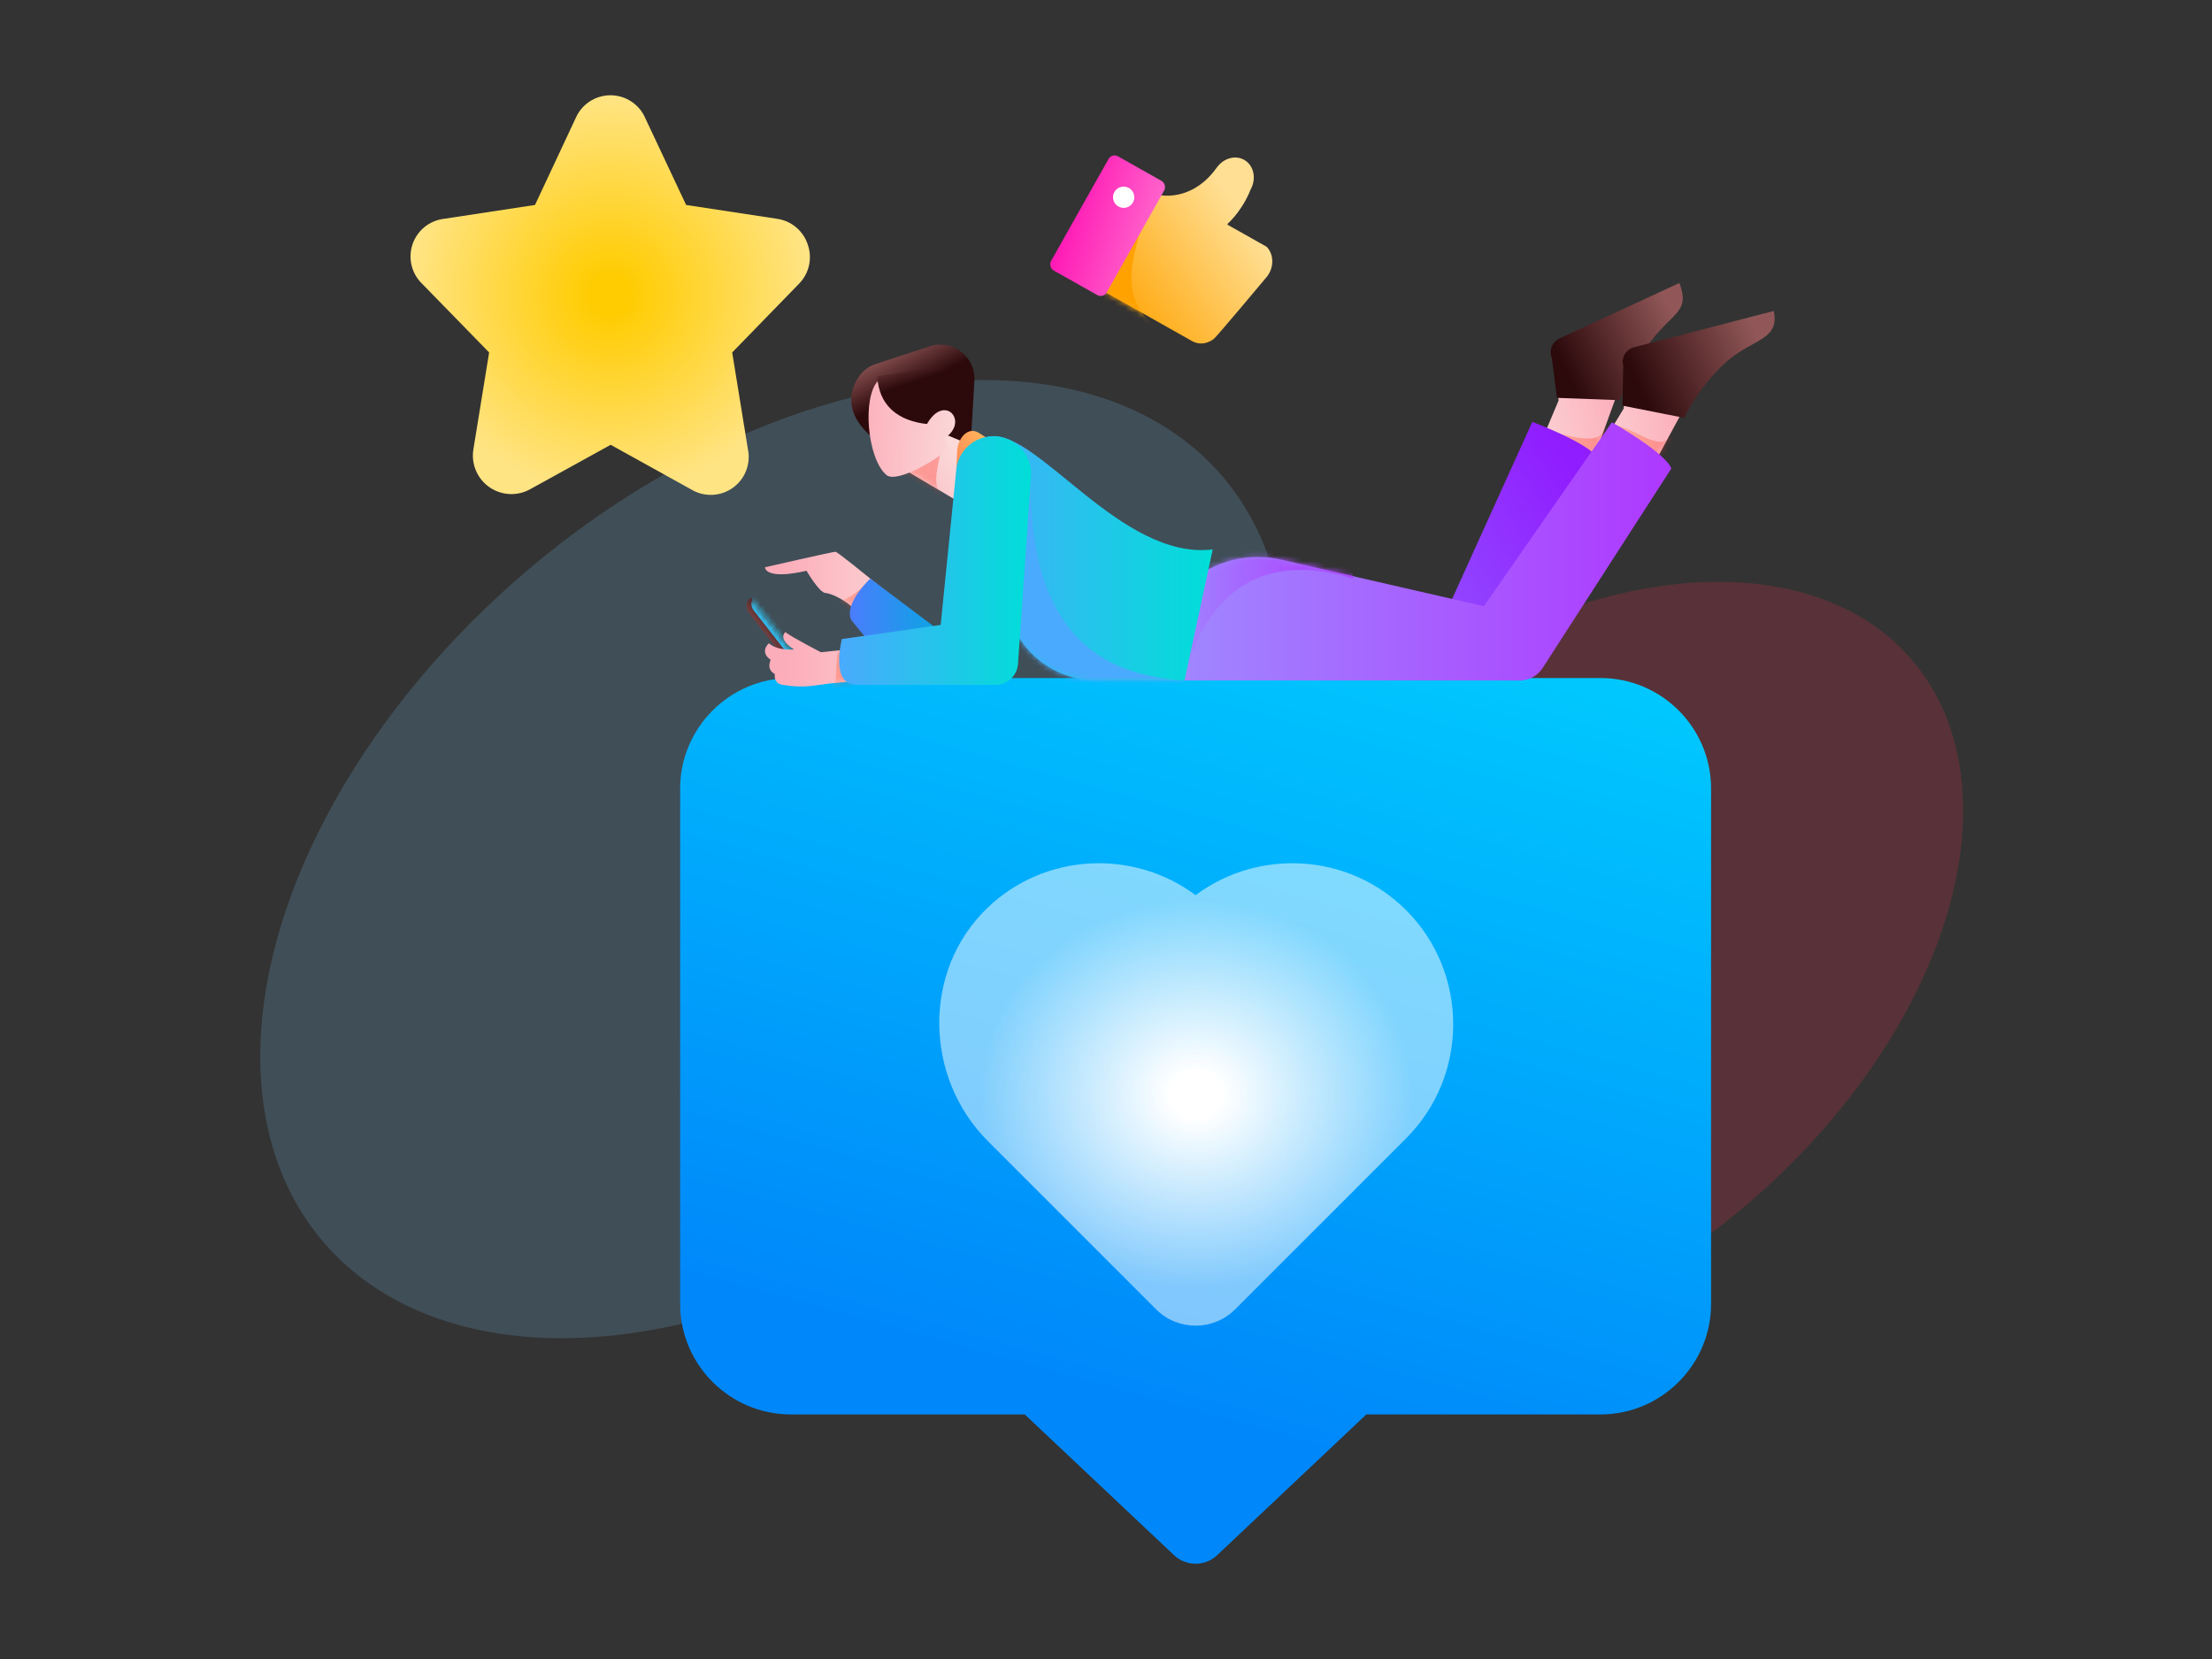 <svg width="400" height="300" viewBox="0 0 400 300" fill="none" xmlns="http://www.w3.org/2000/svg">
<rect x="0" y="0" width="400" height="300" fill="#333333" stroke="none"/>
<g opacity="0.18">
<ellipse cx="139.758" cy="155.358" rx="106.776" ry="68.542" transform="rotate(-40.333 139.758 155.358)" fill="#7BC6F9"/>
<ellipse cx="279.77" cy="175.524" rx="86.657" ry="55.627" transform="rotate(-40.333 279.77 175.524)" fill="#FF2E50"/>
</g>
<path d="M289.442 122.613H142.968C131.982 122.613 122.994 131.601 122.994 142.587V235.798C122.994 246.783 131.982 255.772 142.968 255.772H185.308L212.31 281.229C214.497 283.29 217.911 283.29 220.097 281.228L247.081 255.772H289.442C300.428 255.772 309.416 246.783 309.416 235.798V142.587C309.416 131.58 300.449 122.613 289.442 122.613H289.442Z" fill="url(#paint0_linear_0_125)"/>
<path d="M254.277 164.59C243.934 154.247 227.607 153.365 216.205 161.881C204.929 153.459 188.837 154.229 178.479 164.25C166.757 175.591 167.126 194.837 178.659 206.37L209.066 236.776C212.992 240.703 219.418 240.703 223.344 236.776L254.277 205.844C265.622 194.499 265.622 175.935 254.277 164.59V164.59Z" fill="url(#paint1_radial_0_125)"/>
<path d="M229.478 49.477C230.426 47.795 230.205 45.814 229.059 44.639C229.03 44.614 228.997 44.592 228.961 44.574L221.964 40.63C221.937 40.615 221.998 40.47 222.017 40.449C224.869 37.763 226.091 34.426 226.128 34.315C226.128 34.312 226.129 34.31 226.13 34.307C227.254 32.314 226.74 29.897 224.984 28.907C223.355 27.989 221.237 28.62 220.037 30.298L220.035 30.297C215.984 35.982 210.866 35.475 209.755 35.289C209.749 35.286 209.743 35.283 209.738 35.279C209.685 35.242 209.629 35.211 209.57 35.184L205.267 32.759C204.63 32.4 203.789 32.686 203.383 33.407L194.931 48.404C194.523 49.127 194.743 49.942 195.379 50.301L215.21 61.478C215.32 61.548 215.433 61.611 215.55 61.669C217.647 62.852 219.479 61.298 219.479 61.298C219.99 60.93 228.746 50.448 228.746 50.448L228.748 50.449C228.878 50.312 229 50.168 229.113 50.017L229.153 49.969L229.155 49.965C229.273 49.809 229.381 49.646 229.478 49.477" fill="url(#paint2_linear_0_125)"/>
<mask id="mask0_0_125" style="mask-type:alpha" maskUnits="userSpaceOnUse" x="194" y="28" width="37" height="35">
<path fill-rule="evenodd" clip-rule="evenodd" d="M229.478 49.477C230.426 47.795 230.205 45.814 229.059 44.639C229.03 44.614 228.997 44.592 228.961 44.574L221.964 40.63C221.937 40.615 221.998 40.47 222.017 40.449C224.869 37.763 226.091 34.426 226.128 34.315C226.128 34.312 226.129 34.31 226.13 34.307C227.254 32.314 226.74 29.897 224.984 28.907C223.355 27.989 221.237 28.62 220.037 30.298L220.035 30.297C215.984 35.982 210.866 35.475 209.755 35.289C209.749 35.286 209.743 35.283 209.738 35.279C209.685 35.242 209.629 35.211 209.57 35.184L205.267 32.759C204.63 32.4 203.789 32.686 203.383 33.407L194.931 48.404C194.523 49.127 194.743 49.942 195.379 50.301L215.21 61.478C215.32 61.548 215.433 61.611 215.55 61.669C217.647 62.852 219.479 61.298 219.479 61.298C219.99 60.93 228.746 50.448 228.746 50.448L228.748 50.449C228.878 50.312 229 50.168 229.113 50.017L229.153 49.969L229.155 49.965C229.273 49.809 229.381 49.646 229.478 49.477" fill="white"/>
</mask>
<g mask="url(#mask0_0_125)">
<path d="M205.006 40.65C209.233 39.797 198.703 52.739 210.129 59.957C221.555 67.175 186.852 52.893 186.852 52.893L196.618 43.414" fill="url(#paint3_linear_0_125)"/>
</g>
<rect x="201.077" y="27.656" width="11.558" height="23.694" rx="1.244" transform="rotate(29.407 201.077 27.656)" fill="url(#paint4_linear_0_125)"/>
<circle cx="203.194" cy="35.669" r="1.926" fill="white"/>
<path d="M146.083 44.263C145.283 41.763 143.126 39.94 140.529 39.566L124.072 37.063L116.701 21.395C115.623 18.866 113.141 17.226 110.392 17.226C107.644 17.226 105.161 18.866 104.084 21.395L96.747 37.063L80.29 39.566C77.655 39.877 75.435 41.68 74.591 44.196C73.748 46.712 74.431 49.489 76.347 51.326L88.45 63.737L85.604 81.257C85.172 83.898 86.292 86.553 88.485 88.088C90.677 89.623 93.555 89.766 95.89 88.457L110.426 80.434L124.963 88.491C127.294 89.911 130.244 89.814 132.477 88.244C134.709 86.674 135.798 83.93 135.249 81.257L132.403 63.737L144.472 51.326C146.31 49.471 146.935 46.732 146.083 44.263V44.263Z" fill="url(#paint5_radial_0_125)"/>
<path d="M289.046 67.673L293.902 67.176L284.612 92.813L274.401 90.055L281.843 72.431L281.387 65.804L289.046 67.673V67.673Z" fill="url(#paint6_linear_0_125)"/>
<mask id="mask1_0_125" style="mask-type:alpha" maskUnits="userSpaceOnUse" x="274" y="65" width="20" height="28">
<path fill-rule="evenodd" clip-rule="evenodd" d="M289.046 67.673L293.902 67.176L284.612 92.813L274.401 90.055L281.843 72.431L281.387 65.804L289.046 67.673V67.673Z" fill="white"/>
</mask>
<g mask="url(#mask1_0_125)">
<path opacity="0.34" d="M277.964 77.462C284.332 78.971 288.871 80.55 290.04 77.834C291.253 75.014 290.222 81.879 290.222 81.879L286.283 82.505L280.798 81.401" fill="url(#paint7_linear_0_125)"/>
</g>
<path d="M303.695 51.168C305.628 56.407 302.691 56.287 298.501 61.725C294.312 67.164 292.924 72.369 292.924 72.369L281.545 71.943L280.626 64.754C280.025 63.404 280.688 61.779 282.09 61.168L303.695 51.168Z" fill="url(#paint8_linear_0_125)"/>
<path d="M277.097 76.283C277.097 76.283 287.594 80.25 288.922 82.859L274.402 120.444L208.742 119.06L200.499 116.325L204.69 113.316C208.667 110.445 213.459 108.925 218.364 108.979L262.032 109.536L277.097 76.283Z" fill="url(#paint9_linear_0_125)"/>
<path d="M301.43 70.314L306.302 70.588L293.394 94.465L283.702 90.128L293.618 73.881L294.131 67.259L301.43 70.314V70.314Z" fill="url(#paint10_linear_0_125)"/>
<mask id="mask2_0_125" style="mask-type:alpha" maskUnits="userSpaceOnUse" x="283" y="67" width="24" height="28">
<path fill-rule="evenodd" clip-rule="evenodd" d="M301.43 70.314L306.302 70.588L293.394 94.465L283.702 90.128L293.618 73.881L294.131 67.259L301.43 70.314V70.314Z" fill="white"/>
</mask>
<g mask="url(#mask2_0_125)">
<path opacity="0.34" d="M291.766 76.916C294.64 76.91 299.589 81.324 301.532 79.411C303.475 77.499 301.537 83.623 301.537 83.623L296.076 83.904L292.173 78.014L291.766 76.916" fill="url(#paint11_linear_0_125)"/>
</g>
<path d="M320.757 56.23C321.906 61.715 316.572 61.211 311.641 65.926C306.709 70.641 304.582 75.567 304.582 75.567L293.395 73.352L293.531 66.101C293.134 64.671 294.025 63.17 295.5 62.787L320.757 56.23Z" fill="url(#paint12_linear_0_125)"/>
<path d="M291.488 76.364C291.488 76.364 301.288 81.94 302.221 84.729L278.982 120.757C278.084 122.178 276.523 123.044 274.842 123.055H208.423L211.229 109.623L211.718 108.941C216.334 102.502 224.142 99.476 231.675 101.206L268.324 109.623L291.488 76.364Z" fill="url(#paint13_linear_0_125)"/>
<mask id="mask3_0_125" style="mask-type:alpha" maskUnits="userSpaceOnUse" x="208" y="76" width="95" height="48">
<path fill-rule="evenodd" clip-rule="evenodd" d="M291.488 76.364C291.488 76.364 301.288 81.94 302.221 84.729L278.982 120.757C278.084 122.178 276.523 123.044 274.842 123.055H208.423L211.229 109.623L211.718 108.941C216.334 102.502 224.142 99.476 231.675 101.206L268.324 109.623L291.488 76.364Z" fill="white"/>
</mask>
<g mask="url(#mask3_0_125)">
<path d="M244.71 104.633C218.229 96.408 214.2 123.055 214.2 123.055L209.954 103.863L215.052 91.633L225.248 92.813L242.835 94.465" fill="url(#paint14_linear_0_125)"/>
</g>
<path d="M135.723 108.089V108.089L145.127 120.149L143.62 121.324L135.391 110.772C134.742 109.94 134.89 108.738 135.723 108.089Z" fill="url(#paint15_linear_0_125)"/>
<mask id="mask4_0_125" style="mask-type:alpha" maskUnits="userSpaceOnUse" x="134" y="108" width="12" height="14">
<path fill-rule="evenodd" clip-rule="evenodd" d="M135.723 108.089V108.089L145.127 120.149L143.62 121.324L135.391 110.772C134.742 109.94 134.89 108.738 135.723 108.089Z" fill="white"/>
</mask>
<g mask="url(#mask4_0_125)">
<path d="M136.61 107.687V107.687L146.015 119.746L144.507 120.922L136.278 110.37C135.966 109.97 135.826 109.463 135.888 108.959C135.951 108.456 136.21 107.998 136.61 107.687V107.687Z" fill="url(#paint16_linear_0_125)"/>
</g>
<path d="M169.552 114.707C169.552 114.707 151.742 99.776 151.073 99.776C150.548 99.776 138.329 102.579 138.329 102.579C138.329 102.579 138.242 104.948 145.848 103.217C145.848 103.217 148.142 107.187 149.289 107.241C150.436 107.295 153.389 108.801 154.641 110.354C157.369 113.736 163.817 120.549 163.817 120.549L169.552 114.707Z" fill="url(#paint17_linear_0_125)"/>
<mask id="mask5_0_125" style="mask-type:alpha" maskUnits="userSpaceOnUse" x="138" y="99" width="32" height="22">
<path fill-rule="evenodd" clip-rule="evenodd" d="M169.552 114.707C169.552 114.707 151.742 99.776 151.073 99.776C150.548 99.776 138.329 102.579 138.329 102.579C138.329 102.579 138.242 104.948 145.848 103.217C145.848 103.217 148.142 107.187 149.289 107.241C150.436 107.295 153.389 108.801 154.641 110.354C157.369 113.736 163.817 120.549 163.817 120.549L169.552 114.707Z" fill="white"/>
</mask>
<g mask="url(#mask5_0_125)">
<path opacity="0.34" d="M149.487 108.348C152.837 110.336 157.377 104.633 157.377 104.633L158.286 108.753L152.985 110.667" fill="url(#paint18_linear_0_125)"/>
</g>
<path d="M157.377 104.633C157.377 104.633 152.505 109.166 153.94 112.138L162.415 122.461L172.611 116.089L157.377 104.633Z" fill="url(#paint19_linear_0_125)"/>
<path d="M219.3 99.355L214.2 123.055H198.298C192.762 123.055 187.592 120.288 184.522 115.68L173.633 92.627C173.633 92.627 170.537 80.001 179.116 78.906C187.694 77.811 202.818 101.367 219.3 99.355Z" fill="url(#paint20_linear_0_125)"/>
<mask id="mask6_0_125" style="mask-type:alpha" maskUnits="userSpaceOnUse" x="173" y="78" width="47" height="46">
<path fill-rule="evenodd" clip-rule="evenodd" d="M219.3 99.355L214.2 123.055H198.298C192.762 123.055 187.592 120.288 184.522 115.68L173.633 92.627C173.633 92.627 170.537 80.001 179.116 78.906C187.694 77.811 202.818 101.367 219.3 99.355Z" fill="white"/>
</mask>
<g mask="url(#mask6_0_125)">
<path d="M186.338 87.541C186.451 116.598 201.116 122.206 214.2 123.055C227.284 123.905 197.55 129.682 197.55 129.682L177.839 120.549L176.339 112.01L183.276 88.9" fill="url(#paint21_linear_0_125)"/>
</g>
<path d="M175.362 83.171L176.204 68.86C176.459 64.516 172.261 61.279 168.126 62.631L158.368 65.819C157.231 66.176 156.234 66.879 155.517 67.831C153.774 70.207 151.865 75.045 159.264 80.284C169.709 87.68 175.362 83.171 175.362 83.171Z" fill="url(#paint22_linear_0_125)"/>
<path d="M169.241 77.833L182.012 83.17L177.493 93.183L163.105 84.657L169.241 77.833V77.833Z" fill="url(#paint23_linear_0_125)"/>
<mask id="mask7_0_125" style="mask-type:alpha" maskUnits="userSpaceOnUse" x="163" y="77" width="20" height="17">
<path fill-rule="evenodd" clip-rule="evenodd" d="M169.241 77.833L182.012 83.17L177.493 93.183L163.105 84.657L169.241 77.833V77.833Z" fill="white"/>
</mask>
<g mask="url(#mask7_0_125)">
<path opacity="0.34" d="M170.354 79.676C169.981 84.303 167.407 88.926 172 90.386C174.589 91.208 167.413 90.996 167.413 90.996L162.155 86.221L170.354 79.676" fill="url(#paint24_linear_0_125)"/>
</g>
<path d="M170.637 79.38C171.185 79.83 171.369 80.588 171.089 81.239C170.623 82.401 162.226 87.61 160.253 85.867C156.797 82.814 155.914 71.831 158.769 68.875C161.624 65.919 168.803 70.609 168.803 70.609L170.637 79.38Z" fill="url(#paint25_linear_0_125)"/>
<path d="M174.831 79.056L172.154 76.628C172.154 76.628 159.27 78.684 158.633 68.076L170.163 66.16L173.332 69.03L174.831 79.056Z" fill="url(#paint26_linear_0_125)"/>
<path d="M167.407 77.082C170.729 70.531 175.926 76.703 170.084 79.661Z" fill="url(#paint27_linear_0_125)"/>
<path d="M172.611 93.657L173.089 81.344C173.345 79.07 175.124 77.067 177.052 78.302L181.036 80.855L172.611 93.657Z" fill="url(#paint28_linear_0_125)"/>
<path d="M161.58 116.598L148.432 117.944C148.432 117.944 143.185 115.223 142.011 114.304C142.011 114.304 140.524 115.508 143.577 117.424C143.577 117.424 140.693 117.791 139.045 116.323C139.045 116.323 137.232 117.852 139.374 119.32C139.374 119.32 138.468 121.033 140.116 121.89C140.116 121.89 139.786 123.664 141.599 123.847C142.049 123.893 144.443 124.421 147.614 123.924C159.541 122.058 175.67 123.847 175.67 123.847L161.58 116.598Z" fill="url(#paint29_linear_0_125)"/>
<mask id="mask8_0_125" style="mask-type:alpha" maskUnits="userSpaceOnUse" x="138" y="114" width="38" height="11">
<path fill-rule="evenodd" clip-rule="evenodd" d="M161.58 116.598L148.432 117.944C148.432 117.944 143.185 115.223 142.011 114.304C142.011 114.304 140.524 115.508 143.577 117.424C143.577 117.424 140.693 117.791 139.045 116.323C139.045 116.323 137.232 117.852 139.374 119.32C139.374 119.32 138.468 121.033 140.116 121.89C140.116 121.89 139.786 123.664 141.599 123.847C142.049 123.893 144.443 124.421 147.614 123.924C159.541 122.058 175.67 123.847 175.67 123.847L161.58 116.598Z" fill="white"/>
</mask>
<g mask="url(#mask8_0_125)">
<path opacity="0.34" d="M152.764 117.183C150.04 117.035 152.322 123.625 150.113 124.619C147.905 125.613 154.126 124.545 154.126 124.545L153.676 117.993" fill="url(#paint30_linear_0_125)"/>
</g>
<path d="M152.235 115.558C152.235 115.558 150.046 123.877 154.896 123.848C156.262 123.84 172.48 123.845 180.018 123.847C182.162 123.848 183.941 122.188 184.089 120.049L186.434 86.149C186.686 82.512 184.023 79.325 180.399 78.926V78.926C176.868 78.538 173.634 80.935 172.979 84.426L170.104 113.006L152.235 115.558Z" fill="url(#paint31_linear_0_125)"/>
<defs>
<linearGradient id="paint0_linear_0_125" x1="163.389" y1="82.485" x2="122.7" y2="230.384" gradientUnits="userSpaceOnUse">
<stop offset="0.008" stop-color="#00CAFE"/>
<stop offset="1" stop-color="#0088FA"/>
</linearGradient>
<radialGradient id="paint1_radial_0_125" cx="0" cy="0" r="1" gradientUnits="userSpaceOnUse" gradientTransform="translate(216.316 197.91) scale(44.202 39.771)">
<stop offset="0.106" stop-color="white"/>
<stop offset="0.888" stop-color="white" stop-opacity="0.5"/>
</radialGradient>
<linearGradient id="paint2_linear_0_125" x1="217.68" y1="23.07" x2="189.988" y2="43.133" gradientUnits="userSpaceOnUse">
<stop offset="0.101" stop-color="#FFDF94"/>
<stop offset="1" stop-color="#FFA200"/>
</linearGradient>
<linearGradient id="paint3_linear_0_125" x1="179.925" y1="72.711" x2="179.822" y2="70.188" gradientUnits="userSpaceOnUse">
<stop offset="0.101" stop-color="#FFDF94"/>
<stop offset="1" stop-color="#FFA200"/>
</linearGradient>
<linearGradient id="paint4_linear_0_125" x1="215.648" y1="5.168" x2="191.516" y2="10.615" gradientUnits="userSpaceOnUse">
<stop offset="0.005" stop-color="#FF88D6"/>
<stop offset="0.999" stop-color="#FF16B4"/>
</linearGradient>
<radialGradient id="paint5_radial_0_125" cx="0" cy="0" r="1" gradientUnits="userSpaceOnUse" gradientTransform="translate(110.347 53.359) scale(36.123 36.145)">
<stop offset="0.101" stop-color="#FFCC02"/>
<stop offset="1" stop-color="#FFE484"/>
</radialGradient>
<linearGradient id="paint6_linear_0_125" x1="293.141" y1="57.024" x2="267.616" y2="62.138" gradientUnits="userSpaceOnUse">
<stop offset="0.102" stop-color="#FCADBA"/>
<stop offset="0.885" stop-color="#FBDAD9"/>
</linearGradient>
<linearGradient id="paint7_linear_0_125" x1="277.964" y1="82.505" x2="290.631" y2="82.505" gradientUnits="userSpaceOnUse">
<stop offset="0.101" stop-color="#FF7638"/>
<stop offset="0.885" stop-color="#FF3929"/>
</linearGradient>
<linearGradient id="paint8_linear_0_125" x1="300.884" y1="46.943" x2="275.706" y2="59.239" gradientUnits="userSpaceOnUse">
<stop offset="0.102" stop-color="#915758"/>
<stop offset="0.885" stop-color="#2C090B"/>
</linearGradient>
<linearGradient id="paint9_linear_0_125" x1="213.558" y1="132.864" x2="286.18" y2="88.271" gradientUnits="userSpaceOnUse">
<stop offset="0.005" stop-color="#958BFF"/>
<stop offset="0.999" stop-color="#901DFF"/>
</linearGradient>
<linearGradient id="paint10_linear_0_125" x1="305.547" y1="62.346" x2="279.648" y2="66.248" gradientUnits="userSpaceOnUse">
<stop offset="0.102" stop-color="#FCADBA"/>
<stop offset="0.885" stop-color="#FBDAD9"/>
</linearGradient>
<linearGradient id="paint11_linear_0_125" x1="291.766" y1="83.904" x2="302.397" y2="83.904" gradientUnits="userSpaceOnUse">
<stop offset="0.101" stop-color="#FF7638"/>
<stop offset="0.885" stop-color="#FF3929"/>
</linearGradient>
<linearGradient id="paint12_linear_0_125" x1="317.782" y1="53.343" x2="290.556" y2="65.383" gradientUnits="userSpaceOnUse">
<stop offset="0.102" stop-color="#915758"/>
<stop offset="0.885" stop-color="#2C090B"/>
</linearGradient>
<linearGradient id="paint13_linear_0_125" x1="208.423" y1="123.055" x2="302.221" y2="123.055" gradientUnits="userSpaceOnUse">
<stop offset="0.005" stop-color="#9F8BFF"/>
<stop offset="0.999" stop-color="#AE38FF"/>
</linearGradient>
<linearGradient id="paint14_linear_0_125" x1="209.954" y1="123.055" x2="244.71" y2="123.055" gradientUnits="userSpaceOnUse">
<stop offset="0.005" stop-color="#9F8BFF"/>
<stop offset="0.999" stop-color="#AE38FF"/>
</linearGradient>
<linearGradient id="paint15_linear_0_125" x1="154.35" y1="140.17" x2="160.775" y2="135.284" gradientUnits="userSpaceOnUse">
<stop offset="0.102" stop-color="#915758"/>
<stop offset="0.885" stop-color="#2C090B"/>
</linearGradient>
<linearGradient id="paint16_linear_0_125" x1="155.237" y1="139.767" x2="161.662" y2="134.881" gradientUnits="userSpaceOnUse">
<stop offset="0.004" stop-color="#4AAAFD"/>
<stop offset="1" stop-color="#00DED8"/>
</linearGradient>
<linearGradient id="paint17_linear_0_125" x1="138.329" y1="120.549" x2="169.552" y2="120.549" gradientUnits="userSpaceOnUse">
<stop offset="0.102" stop-color="#FCADBA"/>
<stop offset="0.885" stop-color="#FBDAD9"/>
</linearGradient>
<linearGradient id="paint18_linear_0_125" x1="149.487" y1="110.667" x2="158.286" y2="110.667" gradientUnits="userSpaceOnUse">
<stop offset="0.101" stop-color="#FF7638"/>
<stop offset="0.885" stop-color="#FF3929"/>
</linearGradient>
<linearGradient id="paint19_linear_0_125" x1="153.676" y1="122.461" x2="172.611" y2="122.461" gradientUnits="userSpaceOnUse">
<stop offset="0.004" stop-color="#4A7DFD"/>
<stop offset="1" stop-color="#00ACDE"/>
</linearGradient>
<linearGradient id="paint20_linear_0_125" x1="173.089" y1="123.055" x2="219.3" y2="123.055" gradientUnits="userSpaceOnUse">
<stop offset="0.004" stop-color="#4AAAFD"/>
<stop offset="1" stop-color="#00DED8"/>
</linearGradient>
<linearGradient id="paint21_linear_0_125" x1="190.63" y1="136.161" x2="189.51" y2="141.865" gradientUnits="userSpaceOnUse">
<stop offset="0.004" stop-color="#4AAAFD"/>
<stop offset="1" stop-color="#00DED8"/>
</linearGradient>
<linearGradient id="paint22_linear_0_125" x1="155.77" y1="64.356" x2="160.761" y2="73.895" gradientUnits="userSpaceOnUse">
<stop offset="0.102" stop-color="#915758"/>
<stop offset="0.885" stop-color="#2C090B"/>
</linearGradient>
<linearGradient id="paint23_linear_0_125" x1="162.43" y1="101.222" x2="180.864" y2="88.826" gradientUnits="userSpaceOnUse">
<stop offset="0.102" stop-color="#FCADBA"/>
<stop offset="0.885" stop-color="#FBDAD9"/>
</linearGradient>
<linearGradient id="paint24_linear_0_125" x1="160.979" y1="97.289" x2="172.947" y2="92.824" gradientUnits="userSpaceOnUse">
<stop offset="0.101" stop-color="#FF7638"/>
<stop offset="0.885" stop-color="#FF3929"/>
</linearGradient>
<linearGradient id="paint25_linear_0_125" x1="150.54" y1="92.864" x2="176.334" y2="94.151" gradientUnits="userSpaceOnUse">
<stop offset="0.102" stop-color="#FCADBA"/>
<stop offset="0.885" stop-color="#FBDAD9"/>
</linearGradient>
<linearGradient id="paint26_linear_0_125" x1="156.683" y1="63.446" x2="159.596" y2="72.169" gradientUnits="userSpaceOnUse">
<stop offset="0.102" stop-color="#915758"/>
<stop offset="0.885" stop-color="#2C090B"/>
</linearGradient>
<linearGradient id="paint27_linear_0_125" x1="151.193" y1="88.145" x2="175.975" y2="90.095" gradientUnits="userSpaceOnUse">
<stop offset="0.102" stop-color="#FCADBA"/>
<stop offset="0.885" stop-color="#FBDAD9"/>
</linearGradient>
<linearGradient id="paint28_linear_0_125" x1="172.912" y1="71.263" x2="158.863" y2="81.698" gradientUnits="userSpaceOnUse">
<stop offset="0.001" stop-color="#FFB65C"/>
<stop offset="0.961" stop-color="#F65550"/>
</linearGradient>
<linearGradient id="paint29_linear_0_125" x1="138.329" y1="124.136" x2="175.67" y2="124.136" gradientUnits="userSpaceOnUse">
<stop offset="0.102" stop-color="#FCADBA"/>
<stop offset="0.885" stop-color="#FBDAD9"/>
</linearGradient>
<linearGradient id="paint30_linear_0_125" x1="149.639" y1="125.042" x2="154.126" y2="125.042" gradientUnits="userSpaceOnUse">
<stop offset="0.101" stop-color="#FF7638"/>
<stop offset="0.885" stop-color="#FF3929"/>
</linearGradient>
<linearGradient id="paint31_linear_0_125" x1="151.742" y1="123.849" x2="186.451" y2="123.849" gradientUnits="userSpaceOnUse">
<stop offset="0.004" stop-color="#4AAAFD"/>
<stop offset="1" stop-color="#00DED8"/>
</linearGradient>
</defs>
</svg>
